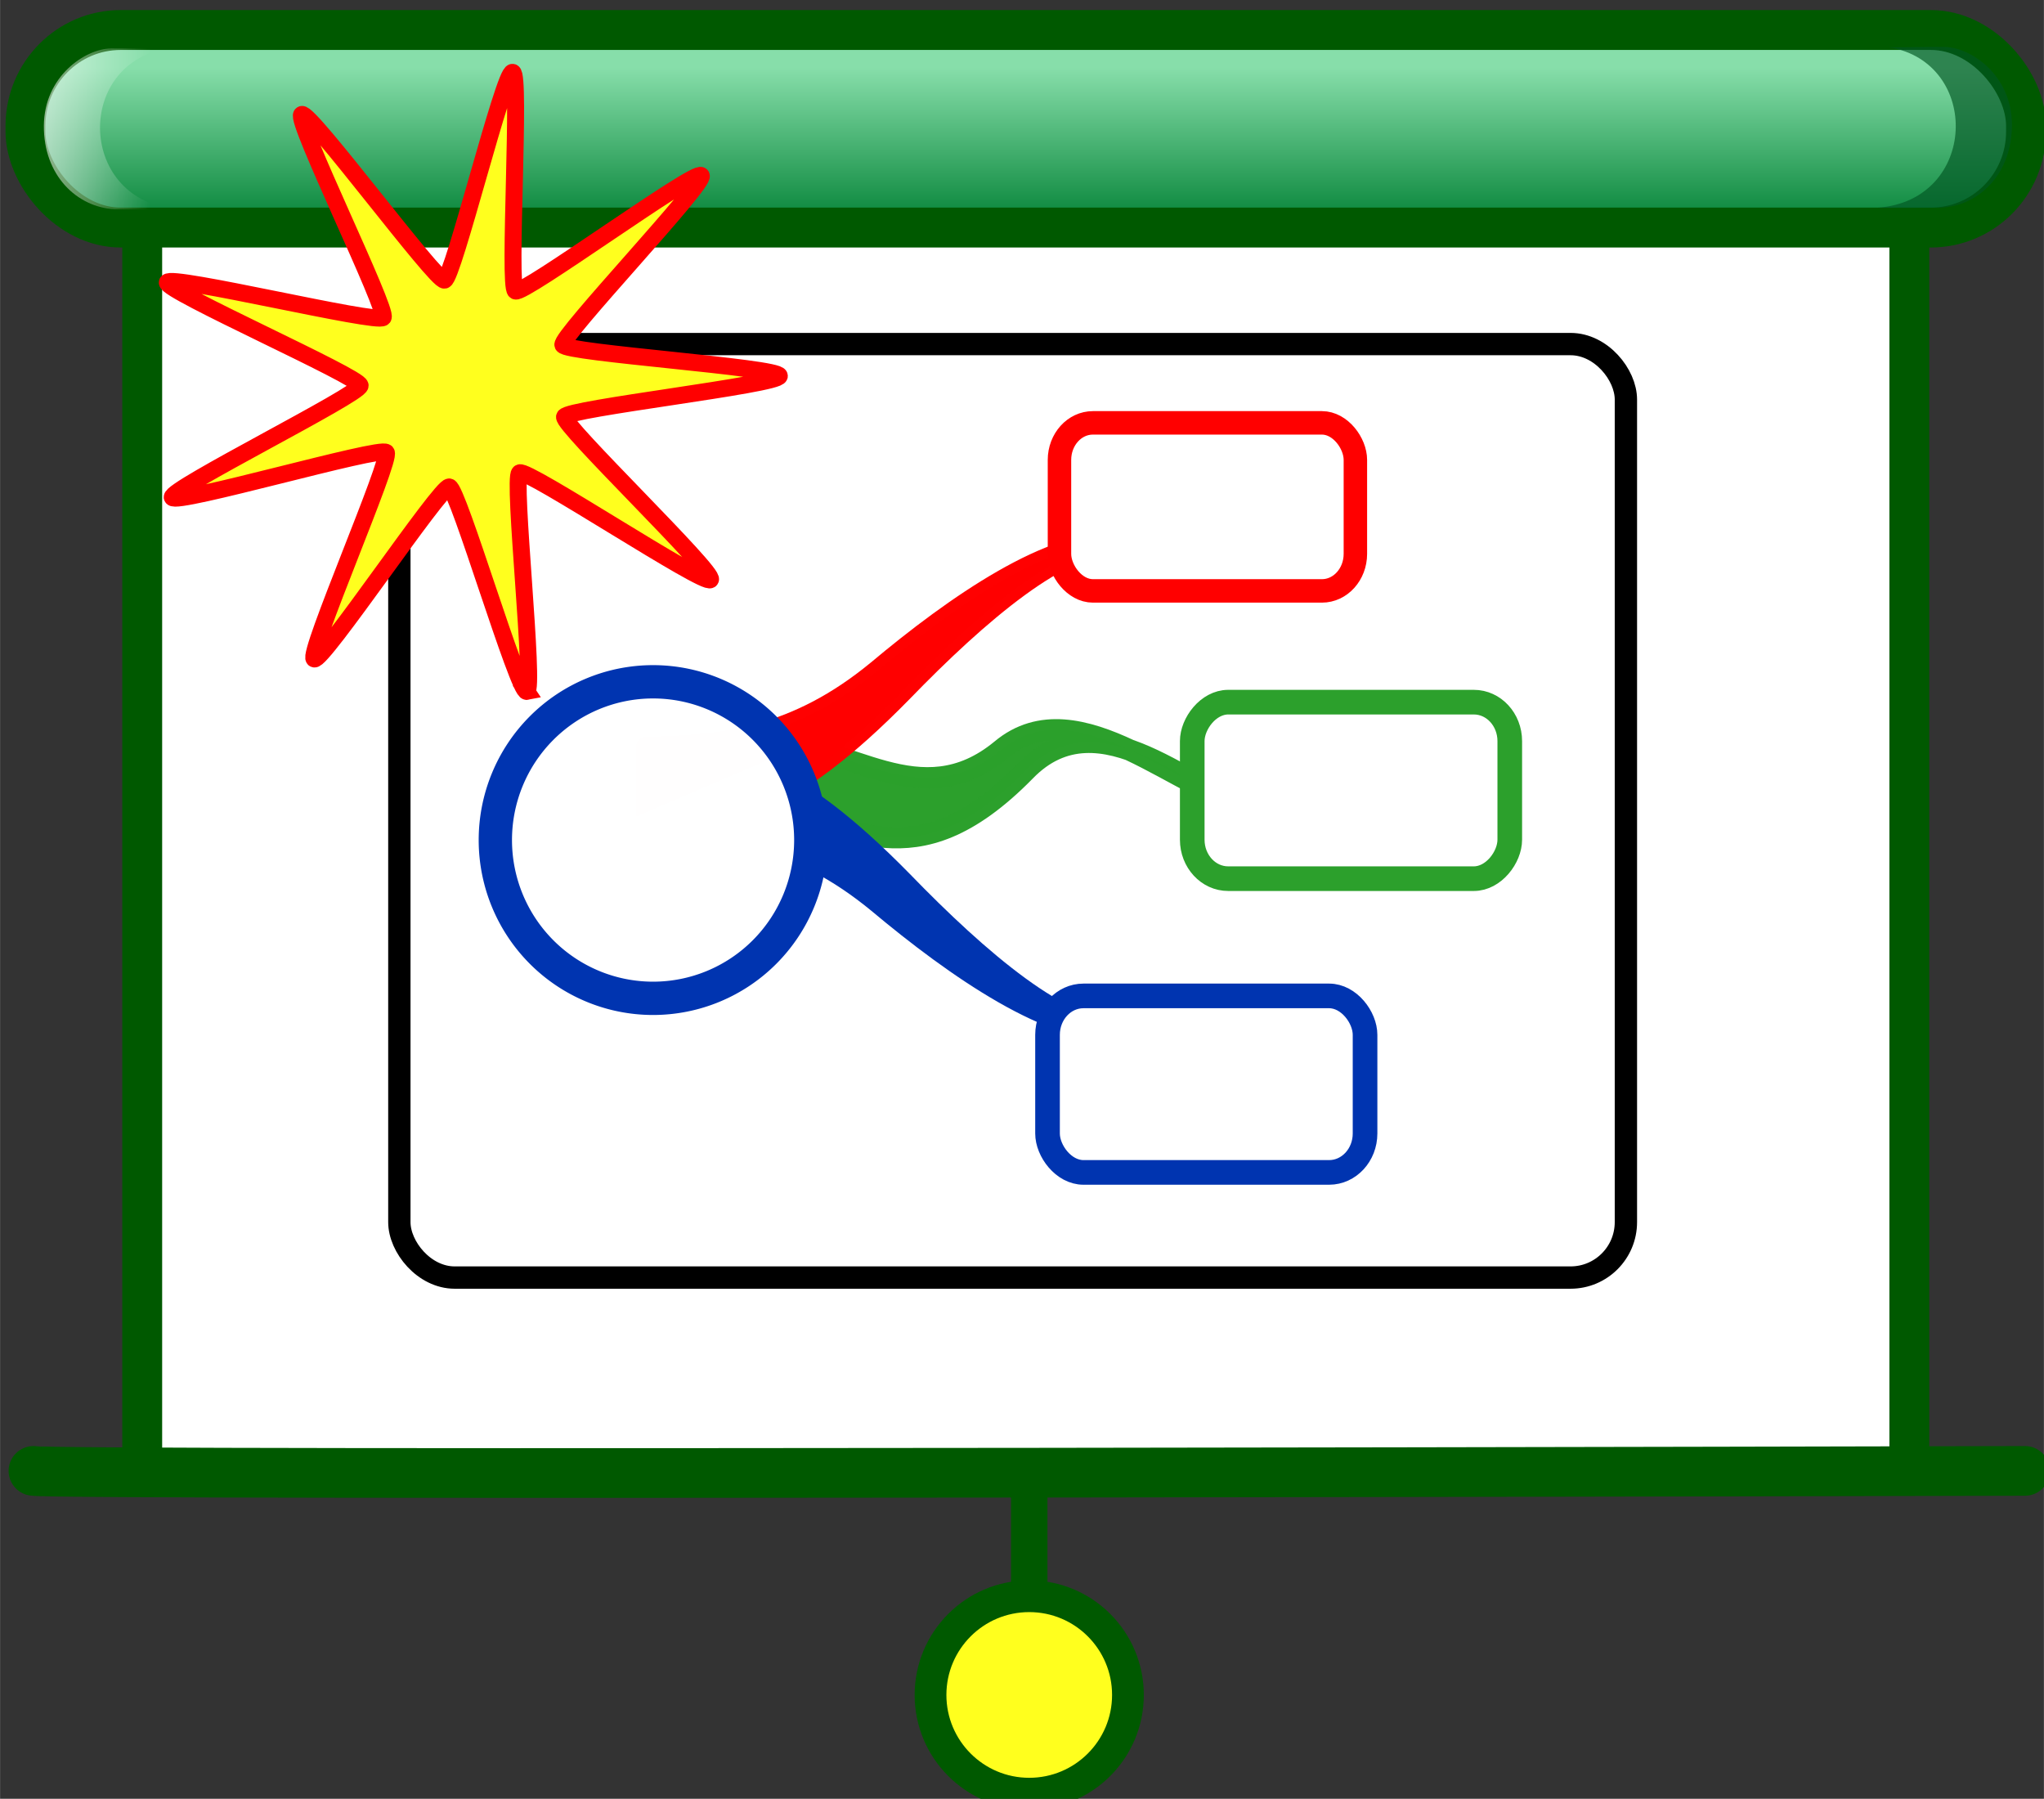 <?xml version="1.0" encoding="UTF-8" standalone="no"?>
<!-- Created with Inkscape (http://www.inkscape.org/) -->

<svg
   xmlns:dc="http://purl.org/dc/elements/1.1/"
   xmlns:cc="http://creativecommons.org/ns#"
   xmlns:rdf="http://www.w3.org/1999/02/22-rdf-syntax-ns#"
   xmlns:svg="http://www.w3.org/2000/svg"
   xmlns="http://www.w3.org/2000/svg"
   xmlns:xlink="http://www.w3.org/1999/xlink"
   xmlns:sodipodi="http://sodipodi.sourceforge.net/DTD/sodipodi-0.dtd"
   xmlns:inkscape="http://www.inkscape.org/namespaces/inkscape"
   width="11.822mm"
   height="10.402mm"
   viewBox="0 0 41.888 36.859"
   id="svg5769"
   version="1.1"
   inkscape:version="0.91 r13725"
   sodipodi:docname="NewPresentation.svg">
  <rect x="0" y="0" width="41.888" height="36.859" fill="#333333" stroke="none"/>
  <defs
     id="defs5771">
    <linearGradient
       inkscape:collect="always"
       id="linearGradient4484">
      <stop
         style="stop-color:#ffffff;stop-opacity:1;"
         offset="0"
         id="stop4486" />
      <stop
         style="stop-color:#ffffff;stop-opacity:0;"
         offset="1"
         id="stop4488" />
    </linearGradient>
    <linearGradient
       x1="268.63"
       x2="219.96"
       y1="238.03"
       gradientUnits="userSpaceOnUse"
       y2="124.52"
       id="a"
       gradientTransform="matrix(0.09,0,0,0.091,264.046,479.405)">
      <stop
         id="stop4697"
         offset="0"
         stop-color="#fff" />
      <stop
         id="stop4699"
         offset="1"
         stop-opacity=".992"
         stop-color="#fff" />
    </linearGradient>
    <linearGradient
       id="aigrd5"
       gradientUnits="userSpaceOnUse"
       x1="27.295"
       y1="25.473"
       x2="20.945"
       y2="11.004">
      <stop
         offset="0"
         style="stop-color:#f5f5f5;stop-opacity:1;"
         id="stop13012" />
      <stop
         offset="1"
         style="stop-color:#e1e1e1;stop-opacity:1;"
         id="stop13014" />
    </linearGradient>
    <linearGradient
       y2="7.46"
       x2="24.919"
       y1="6.148"
       x1="24.919"
       gradientTransform="matrix(1.757,0,0,2.342,245.105,489.549)"
       gradientUnits="userSpaceOnUse"
       id="linearGradient9224"
       xlink:href="#aigrd6"
       inkscape:collect="always" />
    <linearGradient
       id="aigrd6"
       gradientUnits="userSpaceOnUse"
       x1="24.604"
       y1="9.343"
       x2="24.604"
       y2="10.438">
      <stop
         offset="0"
         style="stop-color:#87deaa;stop-opacity:1"
         id="stop13035" />
      <stop
         offset="1"
         style="stop-color:#008033;stop-opacity:1"
         id="stop13037" />
    </linearGradient>
    <linearGradient
       inkscape:collect="always"
       xlink:href="#a"
       id="linearGradient5069"
       gradientUnits="userSpaceOnUse"
       gradientTransform="matrix(0.084,0,0,0.084,351.028,700.237)"
       x1="268.63"
       y1="238.03"
       x2="219.96"
       y2="124.52" />
    <linearGradient
       inkscape:collect="always"
       xlink:href="#linearGradient4484"
       id="linearGradient4490"
       x1="270.706"
       y1="505.105"
       x2="273.037"
       y2="505.121"
       gradientUnits="userSpaceOnUse"
       gradientTransform="translate(0.215,0)" />
  </defs>
  <sodipodi:namedview
     id="base"
     pagecolor="#ffffff"
     bordercolor="#666666"
     borderopacity="1.0"
     inkscape:pageopacity="0.0"
     inkscape:pageshadow="2"
     inkscape:zoom="6.6081216"
     inkscape:cx="-13.365064"
     inkscape:cy="16.695042"
     inkscape:document-units="px"
     inkscape:current-layer="layer1"
     showgrid="false"
     fit-margin-top="0"
     fit-margin-left="0"
     fit-margin-right="0"
     fit-margin-bottom="0"
     inkscape:window-width="1920"
     inkscape:window-height="1018"
     inkscape:window-x="-8"
     inkscape:window-y="-8"
     inkscape:window-maximized="1" />
  <g
     inkscape:label="Layer 1"
     inkscape:groupmode="layer"
     id="layer1"
     transform="translate(-298.429,-498.432)">
    <g
       id="g4654"
       transform="translate(-3.61,6.739)">
      <g
         transform="matrix(1.09,0,0,1.09,6.992,-56.225)"
         id="g4577">
        <path
           inkscape:connector-curvature="0"
           id="path4575"
           d="m 290.036,529.064 0,6.986"
           style="fill:#2d5016;fill-opacity:0;fill-rule:evenodd;stroke:#005900;stroke-width:0.685px;stroke-linecap:round;stroke-linejoin:miter;stroke-opacity:1"
           sodipodi:nodetypes="cc" />
        <path
           inkscape:connector-curvature="0"
           style="display:inline;fill:#ffffff;fill-opacity:1;fill-rule:nonzero;stroke:#005900;stroke-width:0.75;stroke-linejoin:round;stroke-miterlimit:4;stroke-opacity:1"
           d="m 306.584,530.383 -33.226,0 0,-23.551 33.226,0 0,23.551 0,0 z"
           id="path13016"
           inkscape:r_cx="true"
           inkscape:r_cy="true" />
        <g
           id="g4530"
           transform="translate(0.266,0)">
          <rect
             ry="1.803"
             rx="1.791"
             inkscape:r_cy="true"
             inkscape:r_cx="true"
             y="503.241"
             x="270.897"
             height="3.714"
             width="37.615"
             id="rect9222"
             style="color:#000000;display:inline;overflow:visible;visibility:visible;fill:url(#linearGradient9224);fill-opacity:1;fill-rule:nonzero;stroke:#005900;stroke-width:0.75;stroke-linecap:butt;stroke-linejoin:miter;stroke-miterlimit:4;stroke-dasharray:none;stroke-dashoffset:0;stroke-opacity:1;marker:none" />
          <path
             sodipodi:nodetypes="czcsccc"
             inkscape:connector-curvature="0"
             id="path4474"
             d="m 272.503,503.588 c -0.484,0.008 -1.253,0.523 -1.26,1.452 -0.007,0.93 0.618,1.531 1.324,1.57 0,0 1.352,0.011 1.199,0 -1.886,-0.139 -1.949,-2.73 -0.214,-3.016 -0.462,6.1e-4 -0.657,-0.011 -1.049,-0.007 z"
             style="opacity:0.659;fill:url(#linearGradient4490);fill-opacity:1;fill-rule:evenodd;stroke:none;stroke-width:1px;stroke-linecap:butt;stroke-linejoin:miter;stroke-opacity:1" />
          <path
             sodipodi:nodetypes="czcsccc"
             inkscape:connector-curvature="0"
             id="path4474-7"
             d="m 306.987,503.56 c 0.484,0.008 1.253,0.523 1.26,1.452 0.007,0.93 -0.618,1.531 -1.324,1.57 0,0 -1.352,0.011 -1.199,0 1.886,-0.139 1.949,-2.73 0.214,-3.016 0.462,6.1e-4 0.657,-0.011 1.049,-0.007 z"
             style="opacity:0.659;fill:#005522;fill-opacity:1;fill-rule:evenodd;stroke:none;stroke-width:1px;stroke-linecap:butt;stroke-linejoin:miter;stroke-opacity:1" />
        </g>
        <path
           style="fill:#2d5016;fill-opacity:0;fill-rule:evenodd;stroke:#005900;stroke-width:0.934px;stroke-linecap:round;stroke-linejoin:miter;stroke-opacity:1"
           d="m 271.313,530.329 c 0.304,0.09 37.446,0 37.446,0"
           id="path4535"
           inkscape:connector-curvature="0"
           sodipodi:nodetypes="cc" />
        <circle
           style="color:#000000;clip-rule:nonzero;display:inline;overflow:visible;visibility:visible;opacity:1;isolation:auto;mix-blend-mode:normal;color-interpolation:sRGB;color-interpolation-filters:linearRGB;solid-color:#000000;solid-opacity:1;fill:#ffff1e;fill-opacity:1;fill-rule:nonzero;stroke:#005900;stroke-width:0.597;stroke-linecap:round;stroke-linejoin:round;stroke-miterlimit:4;stroke-dasharray:none;stroke-dashoffset:0;stroke-opacity:1;color-rendering:auto;image-rendering:auto;shape-rendering:auto;text-rendering:auto;enable-background:accumulate"
           id="path4573"
           cx="290.036"
           cy="534.541"
           r="1.856" />
      </g>
      <g
         transform="matrix(0.61,0,0,0.61,145.23,160.875)"
         id="g4621">
        <rect
           style="opacity:1;fill:#ffffff;fill-opacity:1;stroke:#000000;stroke-width:0.75;stroke-opacity:1"
           id="rect4498"
           width="41.209"
           height="31.358"
           x="270.479"
           y="553.883"
           rx="1.859"
           ry="1.863" />
        <g
           id="g4422"
           transform="matrix(1.235,0,0,1.235,-181.159,-317.08)">
          <path
             inkscape:connector-curvature="0"
             style="color:#000000;text-indent:0;text-decoration:none;text-decoration-line:none;text-transform:none;block-progression:tb;fill:#2ca02c;stroke:#2ca02c;stroke-width:0.58;stroke-linecap:round;stroke-linejoin:round;stroke-opacity:0.996"
             d="m 375.785,716.1 c 2.114,-0.043 4.067,1.997 6.287,0.169 2.101,-1.761 5.002,1.299 6.794,1.504 -1.498,-0.159 -4.072,-3.062 -6.142,-0.926 -3.101,3.162 -4.768,1.218 -6.927,1.262 l -0.012,-2.009 z"
             id="path4779" />
          <path
             inkscape:connector-curvature="0"
             style="color:#000000;text-indent:0;text-decoration:none;text-decoration-line:none;text-transform:none;block-progression:tb;fill:#0034b0;stroke:#0034b0;stroke-width:0.58;stroke-linecap:round;stroke-linejoin:round;stroke-opacity:0.997"
             d="m 372.439,718.339 c 2.114,0.043 4.067,0.259 6.287,2.087 2.101,1.761 4.792,3.641 6.584,3.437 -1.498,0.159 -3.862,-1.878 -5.931,-4.014 -3.101,-3.162 -4.768,-3.474 -6.927,-3.518 l -0.012,2.009 0,0 z"
             id="path4781" />
          <path
             inkscape:connector-curvature="0"
             style="color:#000000;text-indent:0;text-decoration:none;text-decoration-line:none;text-transform:none;block-progression:tb;fill:#ff0000;stroke:#ff0000;stroke-width:0.58;stroke-linecap:round;stroke-linejoin:round;stroke-opacity:0.996"
             d="m 372.424,716.205 c 2.114,-0.043 4.067,-0.259 6.287,-2.087 2.101,-1.761 4.792,-3.641 6.584,-3.437 -1.498,-0.159 -3.862,1.878 -5.931,4.014 -3.101,3.162 -4.768,3.474 -6.927,3.518 l -0.012,-2.009 0,0 z"
             id="path4783" />
          <path
             style="font-size:61.543px;fill:url(#linearGradient5069);fill-rule:evenodd;stroke:#0034b0;stroke-width:0.906;stroke-opacity:0.997"
             inkscape:connector-curvature="0"
             font-size="61.543px"
             d="m 376.892,718.724 a 4.291,4.305 0 0 1 -4.291,4.305 4.291,4.305 0 0 1 -4.291,-4.305 4.291,4.305 0 0 1 4.291,-4.305 4.291,4.305 0 0 1 4.291,4.305 z"
             id="path4743" />
          <rect
             transform="scale(-1,1)"
             id="rect4717"
             x="-395.907"
             y="714.973"
             width="8.638"
             height="4.801"
             ry="1.059"
             rx="0.977"
             style="fill:#ffffff;fill-rule:evenodd;stroke:#2ca02c;stroke-width:0.67;stroke-linejoin:round;stroke-opacity:1" />
          <rect
             id="rect4723"
             x="383.332"
             y="722.963"
             width="8.638"
             height="4.801"
             ry="1.059"
             rx="0.977"
             style="fill:#ffffff;fill-rule:evenodd;stroke:#0034b0;stroke-width:0.67;stroke-linejoin:round;stroke-opacity:0.997" />
          <rect
             transform="scale(-1,-1)"
             id="rect4729"
             x="-391.707"
             y="-711.947"
             width="8.05"
             height="4.571"
             ry="1.008"
             rx="0.91"
             style="fill:#ffffff;fill-rule:evenodd;stroke:#ff0000;stroke-width:0.638;stroke-linejoin:round;stroke-opacity:1" />
        </g>
      </g>
      <path
         transform="matrix(0.309,0,0,0.309,247.383,344.939)"
         inkscape:transform-center-y="-0.025988708"
         inkscape:transform-center-x="-0.17179119"
         d="m 211.813,520.785 c -0.569,0.114 -4.568,-13.474 -5.141,-13.561 -0.573,-0.088 -8.448,11.685 -8.957,11.406 -0.509,-0.279 5.162,-13.258 4.779,-13.693 -0.383,-0.436 -13.983,3.521 -14.194,2.98 -0.211,-0.54 12.476,-6.838 12.462,-7.418 -0.013,-0.58 -12.974,-6.291 -12.789,-6.841 0.186,-0.55 13.952,2.781 14.315,2.328 0.363,-0.453 -5.895,-13.159 -5.4,-13.461 0.496,-0.301 8.901,11.099 9.469,10.985 0.569,-0.114 3.943,-13.87 4.516,-13.782 0.573,0.088 -0.316,14.223 0.193,14.502 0.509,0.279 11.935,-8.091 12.318,-7.655 0.383,0.436 -9.385,10.693 -9.174,11.233 0.211,0.54 14.344,1.474 14.357,2.054 0.013,0.58 -14.062,2.159 -14.248,2.708 -0.186,0.55 10.04,10.349 9.678,10.802 -0.363,0.453 -12.16,-7.385 -12.655,-7.084 -0.496,0.301 1.039,14.382 0.47,14.495 z"
         inkscape:randomized="0"
         inkscape:rounded="0.04"
         inkscape:flatsided="false"
         sodipodi:arg2="1.7224667"
         sodipodi:arg1="1.3734008"
         sodipodi:r2="6.9639573"
         sodipodi:r1="20.850172"
         sodipodi:cy="500.33978"
         sodipodi:cx="207.724"
         sodipodi:sides="9"
         id="path4845"
         style="color:#000000;clip-rule:nonzero;display:inline;overflow:visible;visibility:visible;opacity:1;isolation:auto;mix-blend-mode:normal;color-interpolation:sRGB;color-interpolation-filters:linearRGB;solid-color:#000000;solid-opacity:1;fill:#ffff1e;fill-opacity:1;fill-rule:nonzero;stroke:#ff0000;stroke-width:1.125;stroke-linecap:butt;stroke-linejoin:miter;stroke-miterlimit:4;stroke-dasharray:none;stroke-dashoffset:0;stroke-opacity:1;color-rendering:auto;image-rendering:auto;shape-rendering:auto;text-rendering:auto;enable-background:accumulate"
         sodipodi:type="star" />
    </g>
  </g>
</svg>
